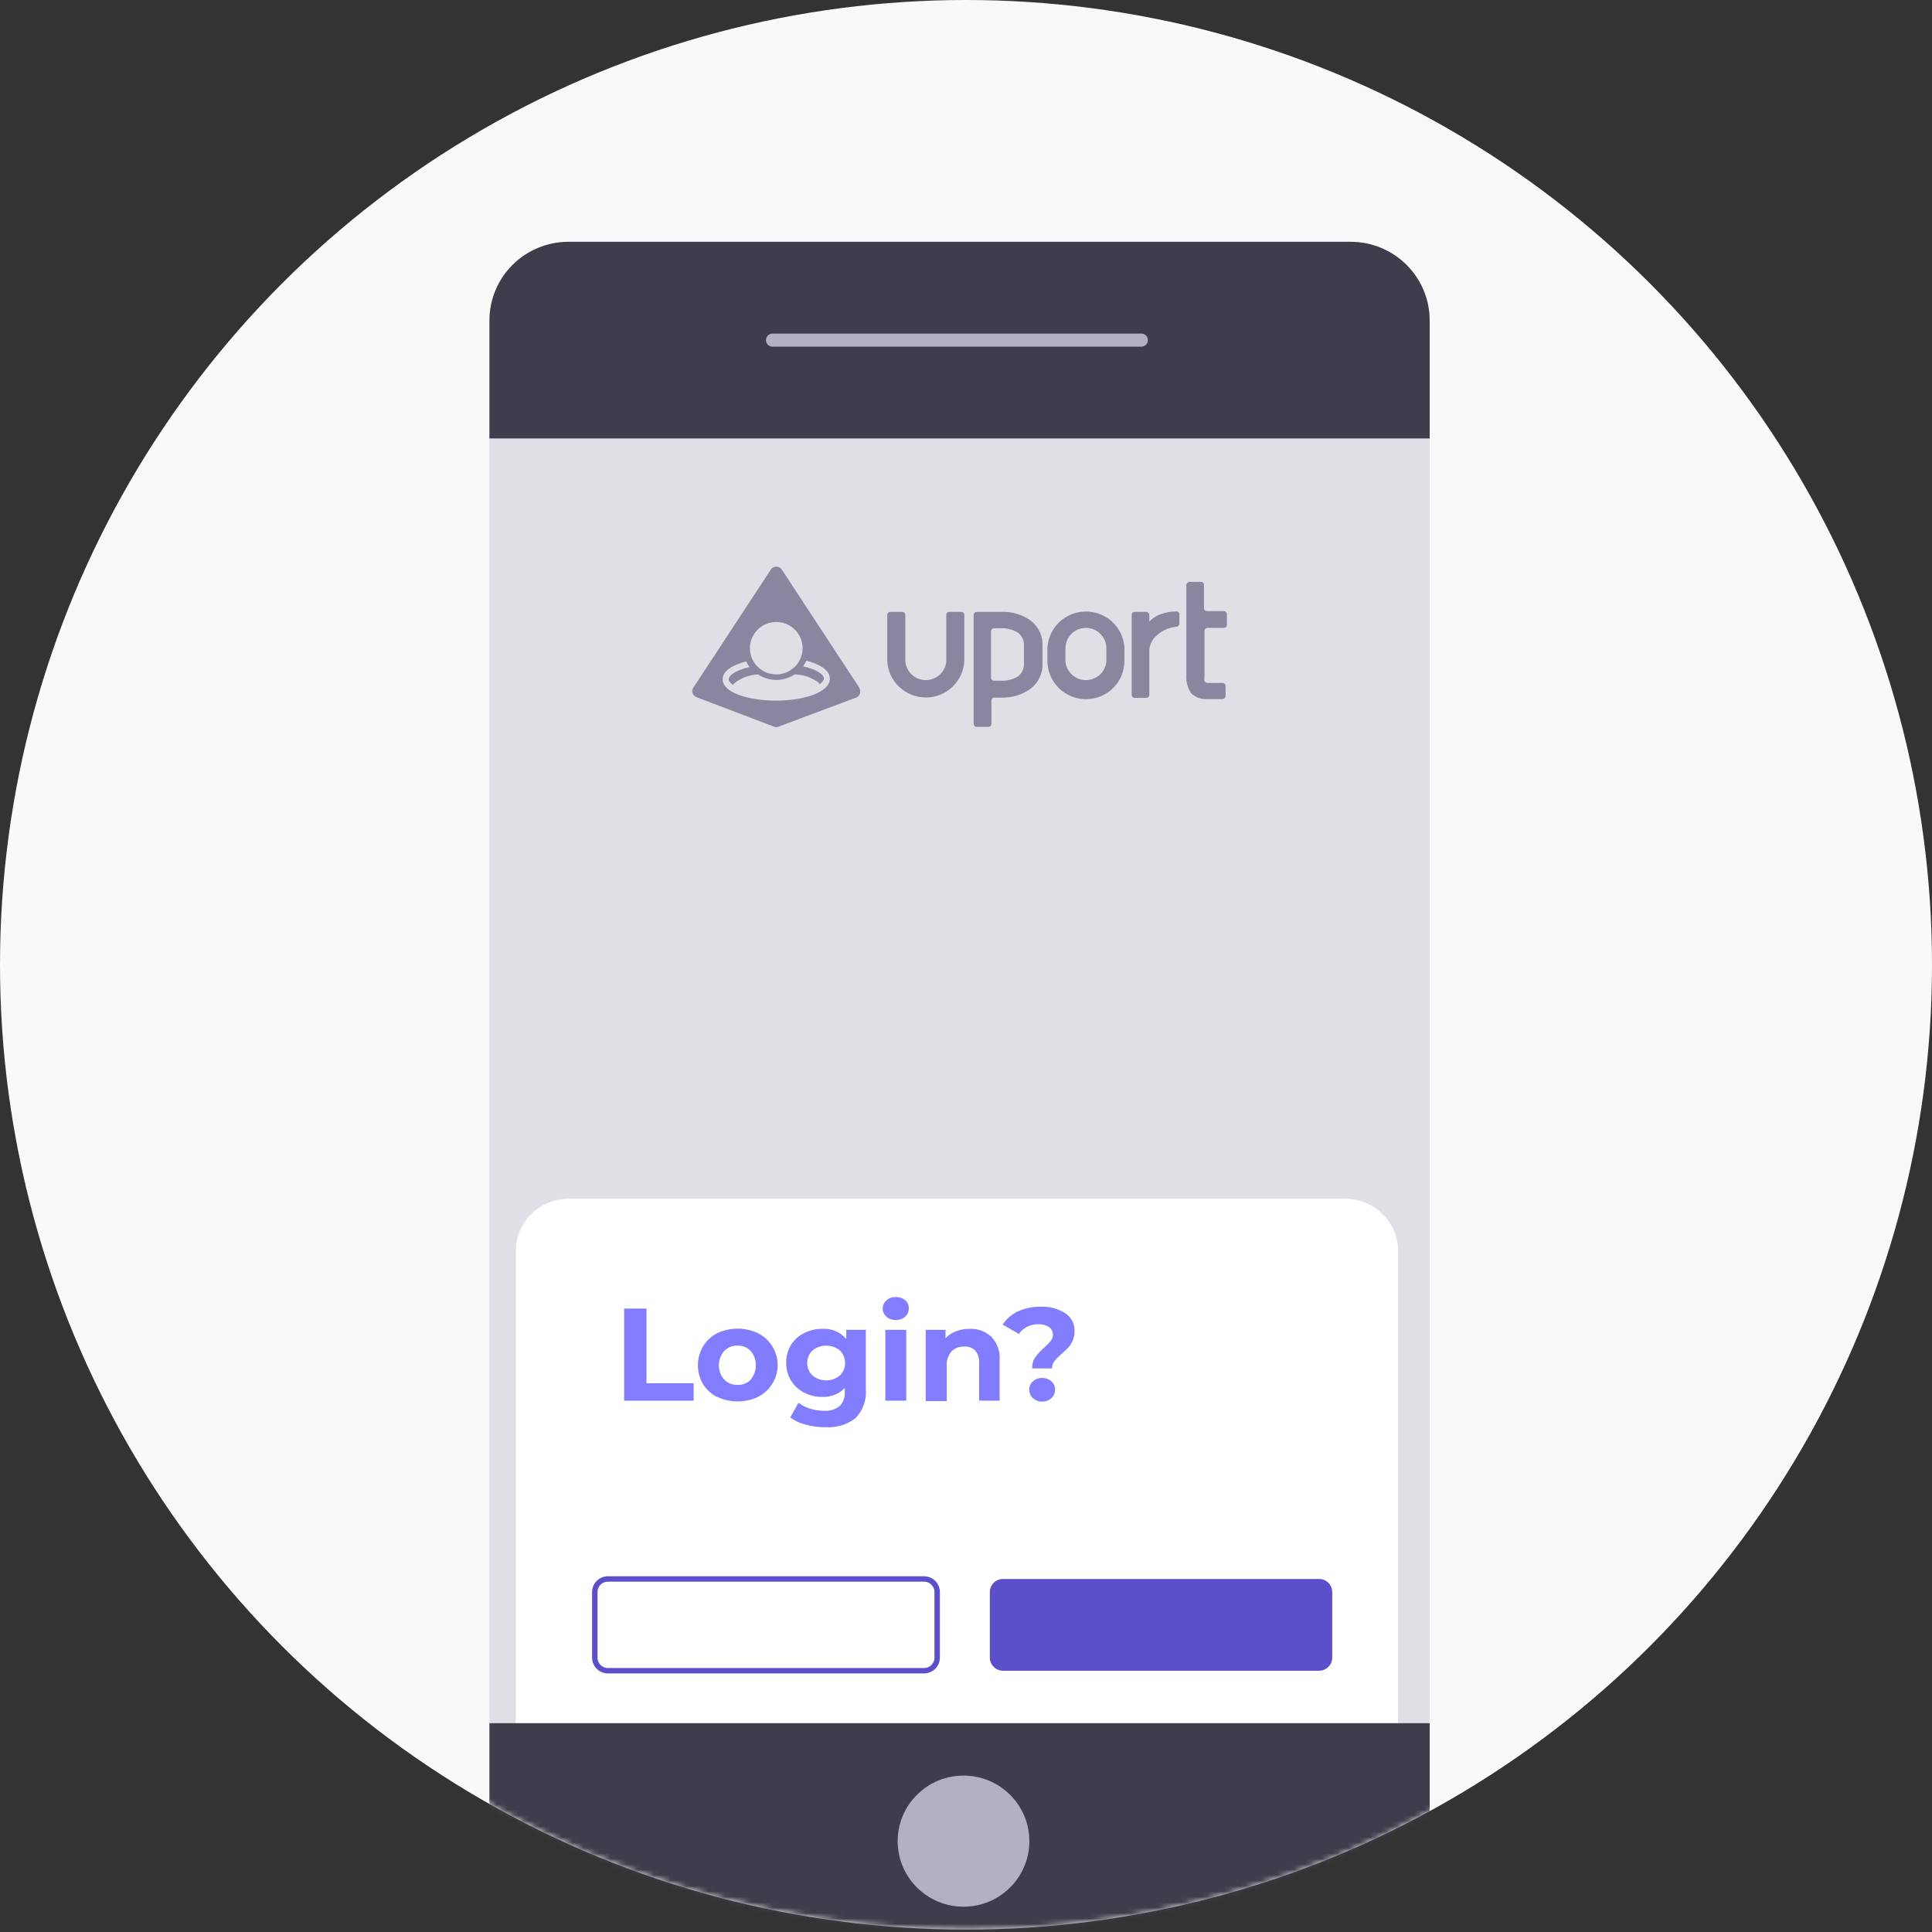 <svg width="356" height="356" viewBox="0 0 356 356" fill="none" xmlns="http://www.w3.org/2000/svg">
<rect x="0" y="0" width="356" height="356" fill="#333333" stroke="none"/>
<ellipse cx="178" cy="177.778" rx="178" ry="177.778" fill="#F9F9FA"/>
<mask id="mask0" mask-type="alpha" maskUnits="userSpaceOnUse" x="0" y="0" width="356" height="356">
<ellipse cx="178" cy="177.778" rx="178" ry="177.778" fill="#F9F9FA"/>
</mask>
<g mask="url(#mask0)">
<path d="M158.694 0H14.559C6.518 0 0 6.489 0 14.494V301.951C0 309.955 6.518 316.444 14.559 316.444H158.694C166.735 316.444 173.253 309.955 173.253 301.951V14.494C173.253 6.489 166.735 0 158.694 0Z" transform="translate(90.187 44.556)" fill="#E0DFE6"/>
<path d="M152.871 0H9.706C4.346 0 0 4.326 0 9.662V96.624C0 101.961 4.346 106.287 9.706 106.287H152.871C158.231 106.287 162.577 101.961 162.577 96.624V9.662C162.577 4.326 158.231 0 152.871 0Z" transform="translate(95.04 220.895)" fill="white"/>
<path d="M158.694 0H14.559C10.698 0 6.995 1.527 4.264 4.245C1.534 6.963 0 10.65 0 14.494L0 36.234H173.253V14.494C173.253 10.65 171.719 6.963 168.989 4.245C166.259 1.527 162.556 0 158.694 0V0Z" transform="translate(90.187 44.556)" fill="#3F3D4B"/>
<path d="M0 0V28.987C0 32.831 1.534 36.518 4.264 39.236C6.995 41.954 10.698 43.481 14.559 43.481H158.694C162.556 43.481 166.259 41.954 168.989 39.236C171.719 36.518 173.253 32.831 173.253 28.987V0H0Z" transform="translate(90.187 317.519)" fill="#3F3D4B"/>
<path d="M69.156 0H1.213C0.543 0 0 0.541 0 1.208C0 1.875 0.543 2.416 1.213 2.416H69.156C69.826 2.416 70.369 1.875 70.369 1.208C70.369 0.541 69.826 0 69.156 0Z" transform="translate(141.143 61.465)" fill="#B2B1C2"/>
<path d="M12.133 24.156C18.833 24.156 24.265 18.748 24.265 12.078C24.265 5.408 18.833 0 12.133 0C5.432 0 0 5.408 0 12.078C0 18.748 5.432 24.156 12.133 24.156Z" transform="translate(165.409 327.182)" fill="#B2B1C2"/>
<path d="M0 0H4.126V13.757H12.812V16.97H0V0Z" transform="translate(115 241.124)" fill="#827CFF"/>
<path d="M3.547 12.605C2.473 12.06 1.574 11.235 0.948 10.221C0.327 9.164 0 7.966 0 6.747C0 5.527 0.327 4.329 0.948 3.272C1.568 2.244 2.468 1.404 3.547 0.848C4.724 0.29 6.015 0 7.322 0C8.63 0 9.921 0.29 11.098 0.848C12.186 1.411 13.097 2.254 13.732 3.286C14.367 4.319 14.703 5.501 14.703 6.706C14.703 7.912 14.367 9.094 13.732 10.126C13.097 11.159 12.186 12.002 11.098 12.565C9.921 13.123 8.63 13.412 7.322 13.412C6.015 13.412 4.724 13.123 3.547 12.565V12.605ZM9.736 9.373C10.349 8.629 10.684 7.702 10.684 6.747C10.684 5.791 10.349 4.864 9.736 4.12C9.422 3.794 9.041 3.537 8.618 3.366C8.194 3.195 7.739 3.115 7.281 3.131C6.827 3.115 6.374 3.196 5.954 3.367C5.534 3.537 5.157 3.794 4.847 4.12C4.208 4.852 3.856 5.784 3.856 6.747C3.856 7.71 4.208 8.641 4.847 9.373C5.157 9.699 5.534 9.956 5.954 10.127C6.374 10.297 6.827 10.378 7.281 10.363C7.746 10.384 8.209 10.307 8.64 10.136C9.071 9.965 9.459 9.705 9.778 9.373H9.736Z" transform="translate(128.597 244.822)" fill="#827CFF"/>
<path d="M14.67 0.194V11.062C14.758 12.026 14.643 12.997 14.33 13.915C14.018 14.832 13.515 15.677 12.854 16.396C11.29 17.645 9.299 18.266 7.284 18.133C6.044 18.147 4.808 17.991 3.612 17.668C2.574 17.419 1.598 16.965 0.744 16.335L2.271 13.628C2.886 14.105 3.585 14.468 4.334 14.699C5.166 14.969 6.037 15.105 6.913 15.103C7.984 15.197 9.049 14.878 9.884 14.214C10.212 13.853 10.462 13.431 10.618 12.972C10.774 12.514 10.833 12.029 10.791 11.547V10.921C10.262 11.465 9.62 11.892 8.908 12.174C8.197 12.457 7.432 12.587 6.665 12.557C5.495 12.57 4.34 12.3 3.302 11.77C2.307 11.257 1.472 10.489 0.889 9.547C0.283 8.553 -0.025 7.412 0.002 6.254C-0.024 5.091 0.283 3.943 0.889 2.941C1.469 2.045 2.28 1.313 3.241 0.82C4.295 0.273 5.472 -0.005 6.665 0.012C7.496 -0.044 8.328 0.096 9.093 0.419C9.857 0.742 10.532 1.24 11.059 1.871V0.194H14.67ZM9.884 8.618C10.505 8.002 10.853 7.171 10.853 6.305C10.853 5.439 10.505 4.608 9.884 3.992C9.176 3.417 8.286 3.102 7.367 3.102C6.447 3.102 5.557 3.417 4.85 3.992C4.537 4.294 4.289 4.654 4.12 5.052C3.95 5.449 3.863 5.875 3.863 6.305C3.863 6.735 3.95 7.161 4.12 7.558C4.289 7.955 4.537 8.316 4.85 8.618C5.557 9.193 6.447 9.508 7.367 9.508C8.286 9.508 9.176 9.193 9.884 8.618Z" transform="translate(144.872 244.849)" fill="#827CFF"/>
<path d="M0.687 3.619C0.471 3.429 0.298 3.197 0.18 2.938C0.061 2.679 0 2.398 0 2.114C0 1.83 0.061 1.549 0.18 1.29C0.298 1.03 0.471 0.798 0.687 0.609C1.16 0.191 1.783 -0.027 2.42 0.003C3.052 -0.018 3.669 0.19 4.153 0.589C4.365 0.769 4.534 0.993 4.648 1.244C4.762 1.495 4.818 1.768 4.813 2.043C4.819 2.336 4.763 2.627 4.65 2.898C4.536 3.169 4.367 3.414 4.153 3.619C3.676 4.031 3.056 4.248 2.42 4.225C1.783 4.255 1.16 4.037 0.687 3.619ZM0.481 6.043H4.338V19.093H0.481V6.043Z" transform="translate(162.651 239)" fill="#827CFF"/>
<path d="M12.089 1.462C12.633 2.038 13.049 2.717 13.311 3.457C13.574 4.198 13.678 4.983 13.616 5.765V13.239H9.841V6.351C9.907 5.518 9.657 4.691 9.139 4.027C8.876 3.758 8.553 3.551 8.196 3.421C7.838 3.292 7.456 3.244 7.076 3.28C6.65 3.256 6.224 3.321 5.826 3.471C5.427 3.621 5.066 3.852 4.766 4.149C4.441 4.523 4.196 4.957 4.043 5.425C3.891 5.893 3.835 6.387 3.879 6.876V13.32H0V0.189H3.652V1.724C4.187 1.166 4.842 0.731 5.57 0.452C6.364 0.144 7.213 -0.007 8.067 0.007C8.803 -0.031 9.539 0.079 10.231 0.329C10.923 0.579 11.555 0.964 12.089 1.462Z" transform="translate(170.579 244.854)" fill="#827CFF"/>
<path d="M5.983 9.341C6.48 8.679 7.047 8.069 7.675 7.523C8.113 7.151 8.514 6.739 8.871 6.291C9.13 5.976 9.268 5.584 9.263 5.18C9.27 4.899 9.206 4.621 9.076 4.371C8.947 4.121 8.756 3.906 8.52 3.746C7.947 3.377 7.266 3.199 6.581 3.241C5.864 3.217 5.153 3.377 4.518 3.705C3.914 4.024 3.392 4.473 2.991 5.018L0 3.301C0.703 2.247 1.688 1.401 2.847 0.857C4.14 0.273 5.55 -0.017 6.973 0.008C8.582 -0.065 10.175 0.351 11.533 1.2C12.082 1.559 12.528 2.051 12.828 2.628C13.128 3.204 13.271 3.847 13.245 4.493C13.261 5.095 13.149 5.694 12.915 6.251C12.715 6.713 12.444 7.142 12.11 7.523C11.78 7.867 11.367 8.271 10.852 8.715C10.366 9.128 9.918 9.581 9.511 10.069C9.234 10.452 9.089 10.912 9.098 11.382H5.446C5.411 10.664 5.598 9.953 5.983 9.341ZM5.591 16.877C5.372 16.675 5.198 16.43 5.081 16.159C4.964 15.888 4.906 15.596 4.91 15.301C4.902 15.014 4.957 14.728 5.071 14.464C5.185 14.199 5.355 13.961 5.57 13.766C6.036 13.347 6.65 13.122 7.283 13.139C7.914 13.127 8.527 13.351 8.995 13.766C9.21 13.961 9.38 14.199 9.494 14.464C9.608 14.728 9.663 15.014 9.655 15.301C9.66 15.596 9.601 15.888 9.484 16.159C9.367 16.43 9.193 16.675 8.974 16.877C8.507 17.28 7.906 17.503 7.283 17.503C6.66 17.503 6.058 17.28 5.591 16.877Z" transform="translate(184.752 240.772)" fill="#827CFF"/>
<path d="M60.663 0H2.427C1.086 0 0 1.081 0 2.416V14.494C0 15.828 1.086 16.909 2.427 16.909H60.663C62.003 16.909 63.089 15.828 63.089 14.494V2.416C63.089 1.081 62.003 0 60.663 0Z" transform="translate(182.394 290.947)" fill="#5C50CA"/>
<path d="M60.663 0H2.427C1.086 0 0 1.081 0 2.416V14.494C0 15.828 1.086 16.909 2.427 16.909H60.663C62.003 16.909 63.089 15.828 63.089 14.494V2.416C63.089 1.081 62.003 0 60.663 0Z" transform="translate(109.599 290.947)" stroke="#5C50CA" stroke-miterlimit="10"/>
<path d="M8.833 0.531C8.834 0.402 8.788 0.277 8.703 0.179C8.618 0.081 8.5 0.018 8.371 0H7.959C7.184 0.019 6.416 0.149 5.678 0.386C4.752 0.654 3.914 1.162 3.252 1.86V0.628C3.252 0.481 3.193 0.339 3.088 0.235C2.983 0.131 2.841 0.072 2.693 0.072H0.558C0.41 0.072 0.268 0.131 0.163 0.235C0.059 0.339 0 0.481 0 0.628V15.363C0 15.511 0.059 15.652 0.163 15.756C0.268 15.86 0.41 15.919 0.558 15.919H2.669C2.744 15.922 2.82 15.91 2.89 15.884C2.961 15.857 3.025 15.817 3.08 15.765C3.134 15.713 3.177 15.651 3.207 15.582C3.236 15.513 3.252 15.438 3.252 15.363V7.706C3.2 7.073 3.304 6.437 3.553 5.852C3.803 5.267 4.19 4.751 4.683 4.348C5.676 3.467 6.926 2.926 8.25 2.802C8.392 2.79 8.525 2.727 8.623 2.625C8.721 2.523 8.779 2.388 8.784 2.247V0.507L8.833 0.531Z" transform="translate(208.528 112.676)" fill="#8986A0"/>
<path d="M10.434 1.559C8.829 0.452 6.9 -0.091 4.95 0.013H0.558C0.41 0.013 0.268 0.071 0.163 0.175C0.059 0.279 0 0.421 0 0.568V20.642C0 20.789 0.059 20.93 0.163 21.035C0.268 21.139 0.41 21.197 0.558 21.197H2.718C2.866 21.197 3.008 21.139 3.112 21.035C3.217 20.93 3.276 20.789 3.276 20.642V16.366C3.269 16.229 3.316 16.095 3.406 15.991C3.497 15.888 3.624 15.823 3.761 15.811H5.023C6.977 15.896 8.903 15.317 10.483 14.168C11.207 13.625 11.786 12.915 12.171 12.098C12.556 11.281 12.734 10.383 12.691 9.482V6.269C12.729 5.36 12.543 4.456 12.15 3.635C11.756 2.814 11.167 2.101 10.434 1.559ZM9.269 9.482C9.299 9.943 9.216 10.404 9.025 10.825C8.835 11.246 8.544 11.614 8.177 11.897C7.189 12.502 6.034 12.781 4.877 12.694H3.737C3.665 12.695 3.593 12.68 3.527 12.652C3.46 12.624 3.4 12.582 3.351 12.53C3.301 12.479 3.262 12.417 3.236 12.35C3.211 12.282 3.2 12.211 3.203 12.139V3.588C3.203 3.44 3.262 3.299 3.366 3.195C3.471 3.091 3.613 3.032 3.761 3.032H4.877C6.037 2.956 7.191 3.243 8.177 3.853C8.544 4.137 8.835 4.505 9.025 4.926C9.216 5.347 9.299 5.808 9.269 6.269V9.482Z" transform="translate(179.41 112.736)" fill="#8986A0"/>
<path d="M0.014 17.175C-0.073 18.363 0.243 19.545 0.912 20.533C1.31 20.918 1.788 21.212 2.311 21.396C2.835 21.579 3.392 21.648 3.945 21.596H6.687C6.835 21.596 6.977 21.537 7.082 21.433C7.186 21.329 7.245 21.187 7.245 21.04V19.18C7.245 19.033 7.186 18.891 7.082 18.787C6.977 18.683 6.835 18.624 6.687 18.624H4.066C3.931 18.643 3.794 18.623 3.669 18.568C3.545 18.512 3.439 18.423 3.363 18.31C3.309 18.039 3.309 17.76 3.363 17.489V9.034C3.362 8.899 3.41 8.767 3.5 8.665C3.589 8.563 3.713 8.496 3.848 8.479H6.93C7.007 8.479 7.084 8.463 7.155 8.432C7.226 8.401 7.29 8.356 7.343 8.299C7.395 8.243 7.435 8.175 7.46 8.102C7.485 8.029 7.495 7.952 7.488 7.875V5.942C7.488 5.795 7.429 5.654 7.324 5.55C7.22 5.445 7.078 5.387 6.93 5.387H3.751C3.614 5.374 3.487 5.31 3.396 5.206C3.306 5.103 3.259 4.968 3.266 4.831V0.58C3.269 0.505 3.257 0.43 3.23 0.36C3.204 0.289 3.163 0.225 3.111 0.171C3.059 0.117 2.996 0.074 2.927 0.044C2.858 0.015 2.783 -7.07119e-05 2.708 2.48427e-07H0.597C0.446 0.011 0.304 0.076 0.197 0.182C0.09 0.289 0.025 0.43 0.014 0.58V17.175Z" transform="translate(218.584 107.216)" fill="#8986A0"/>
<path d="M7.11 16.154C5.241 16.155 3.447 15.422 2.116 14.116C0.786 12.809 0.026 11.034 0 9.173V6.758C0.082 4.952 0.855 3.247 2.159 1.99C3.464 0.734 5.202 0.022 7.017 0.001C8.832 -0.021 10.587 0.649 11.922 1.874C13.256 3.099 14.07 4.786 14.195 6.589V9.004C14.208 9.939 14.034 10.866 13.684 11.733C13.334 12.6 12.814 13.389 12.155 14.055C11.495 14.72 10.71 15.248 9.844 15.608C8.978 15.969 8.048 16.154 7.11 16.154ZM7.11 3.014C6.11 3.014 5.151 3.407 4.442 4.109C3.732 4.81 3.331 5.763 3.324 6.758V9.173C3.4 10.117 3.831 10.999 4.53 11.641C5.229 12.284 6.146 12.64 7.098 12.64C8.049 12.64 8.966 12.284 9.665 11.641C10.364 10.999 10.795 10.117 10.871 9.173V6.758C10.864 5.767 10.466 4.818 9.762 4.117C9.058 3.416 8.105 3.02 7.11 3.014Z" transform="translate(192.998 112.682)" fill="#8986A0"/>
<path d="M0 0.556C0 0.408 0.059 0.267 0.163 0.163C0.268 0.059 0.41 0 0.558 0H2.766C2.914 0 3.056 0.059 3.161 0.163C3.266 0.267 3.324 0.408 3.324 0.556V9.107C3.4 10.051 3.831 10.932 4.53 11.575C5.229 12.217 6.146 12.574 7.098 12.574C8.049 12.574 8.966 12.217 9.665 11.575C10.364 10.932 10.795 10.051 10.871 9.107V0.556C10.871 0.408 10.93 0.267 11.034 0.163C11.139 0.059 11.281 0 11.429 0H13.637C13.785 0 13.927 0.059 14.032 0.163C14.136 0.267 14.195 0.408 14.195 0.556V9.107C14.089 10.909 13.295 12.603 11.976 13.842C10.656 15.081 8.911 15.771 7.098 15.771C5.284 15.771 3.539 15.081 2.219 13.842C0.9 12.603 0.106 10.909 0 9.107V0.556Z" transform="translate(163.492 112.748)" fill="#8986A0"/>
<path d="M30.758 22.275L16.491 0.534C16.38 0.37 16.23 0.235 16.054 0.142C15.878 0.049 15.682 0 15.483 0C15.284 0 15.089 0.049 14.913 0.142C14.737 0.235 14.588 0.37 14.476 0.534L0.209 22.275C0.118 22.405 0.056 22.553 0.024 22.708C-0.008 22.864 -0.008 23.024 0.024 23.18C0.055 23.335 0.118 23.483 0.208 23.613C0.298 23.744 0.414 23.856 0.548 23.941L0.912 24.11L15.156 29.521C15.36 29.593 15.583 29.593 15.787 29.521L30.055 24.183C30.363 24.098 30.625 23.896 30.784 23.62C30.943 23.344 30.986 23.017 30.904 22.709C30.885 22.579 30.835 22.454 30.758 22.347V22.275ZM15.471 10.197C16.431 10.197 17.369 10.48 18.168 11.011C18.966 11.542 19.588 12.296 19.955 13.179C20.322 14.062 20.418 15.033 20.231 15.97C20.044 16.907 19.582 17.768 18.903 18.444C18.224 19.12 17.36 19.58 16.418 19.766C15.477 19.953 14.501 19.857 13.614 19.491C12.727 19.126 11.97 18.506 11.436 17.712C10.903 16.917 10.618 15.983 10.618 15.028C10.618 13.746 11.13 12.518 12.04 11.612C12.95 10.706 14.184 10.197 15.471 10.197ZM15.471 24.69C10.618 24.69 5.595 23.313 5.595 20.753C5.595 19.207 7.44 18.096 9.939 17.468C10.108 17.832 10.311 18.18 10.546 18.506C8.119 19.062 6.712 20.004 6.712 20.753C6.712 21.091 6.979 21.453 7.512 21.816C7.546 21.72 7.595 21.63 7.658 21.55C8.919 20.512 10.488 19.918 12.123 19.859C13.117 20.522 14.287 20.875 15.483 20.875C16.68 20.875 17.85 20.522 18.844 19.859C20.449 19.887 22.003 20.419 23.285 21.381C23.35 21.472 23.407 21.569 23.455 21.671C23.964 21.308 24.255 20.946 24.255 20.608C24.255 19.859 22.872 18.917 20.422 18.361C20.648 18.034 20.843 17.686 21.004 17.323C23.43 17.951 25.347 19.062 25.347 20.608C25.347 23.265 20.276 24.69 15.471 24.69Z" transform="translate(127.565 104.412)" fill="#8986A0"/>
</g>
</svg>
